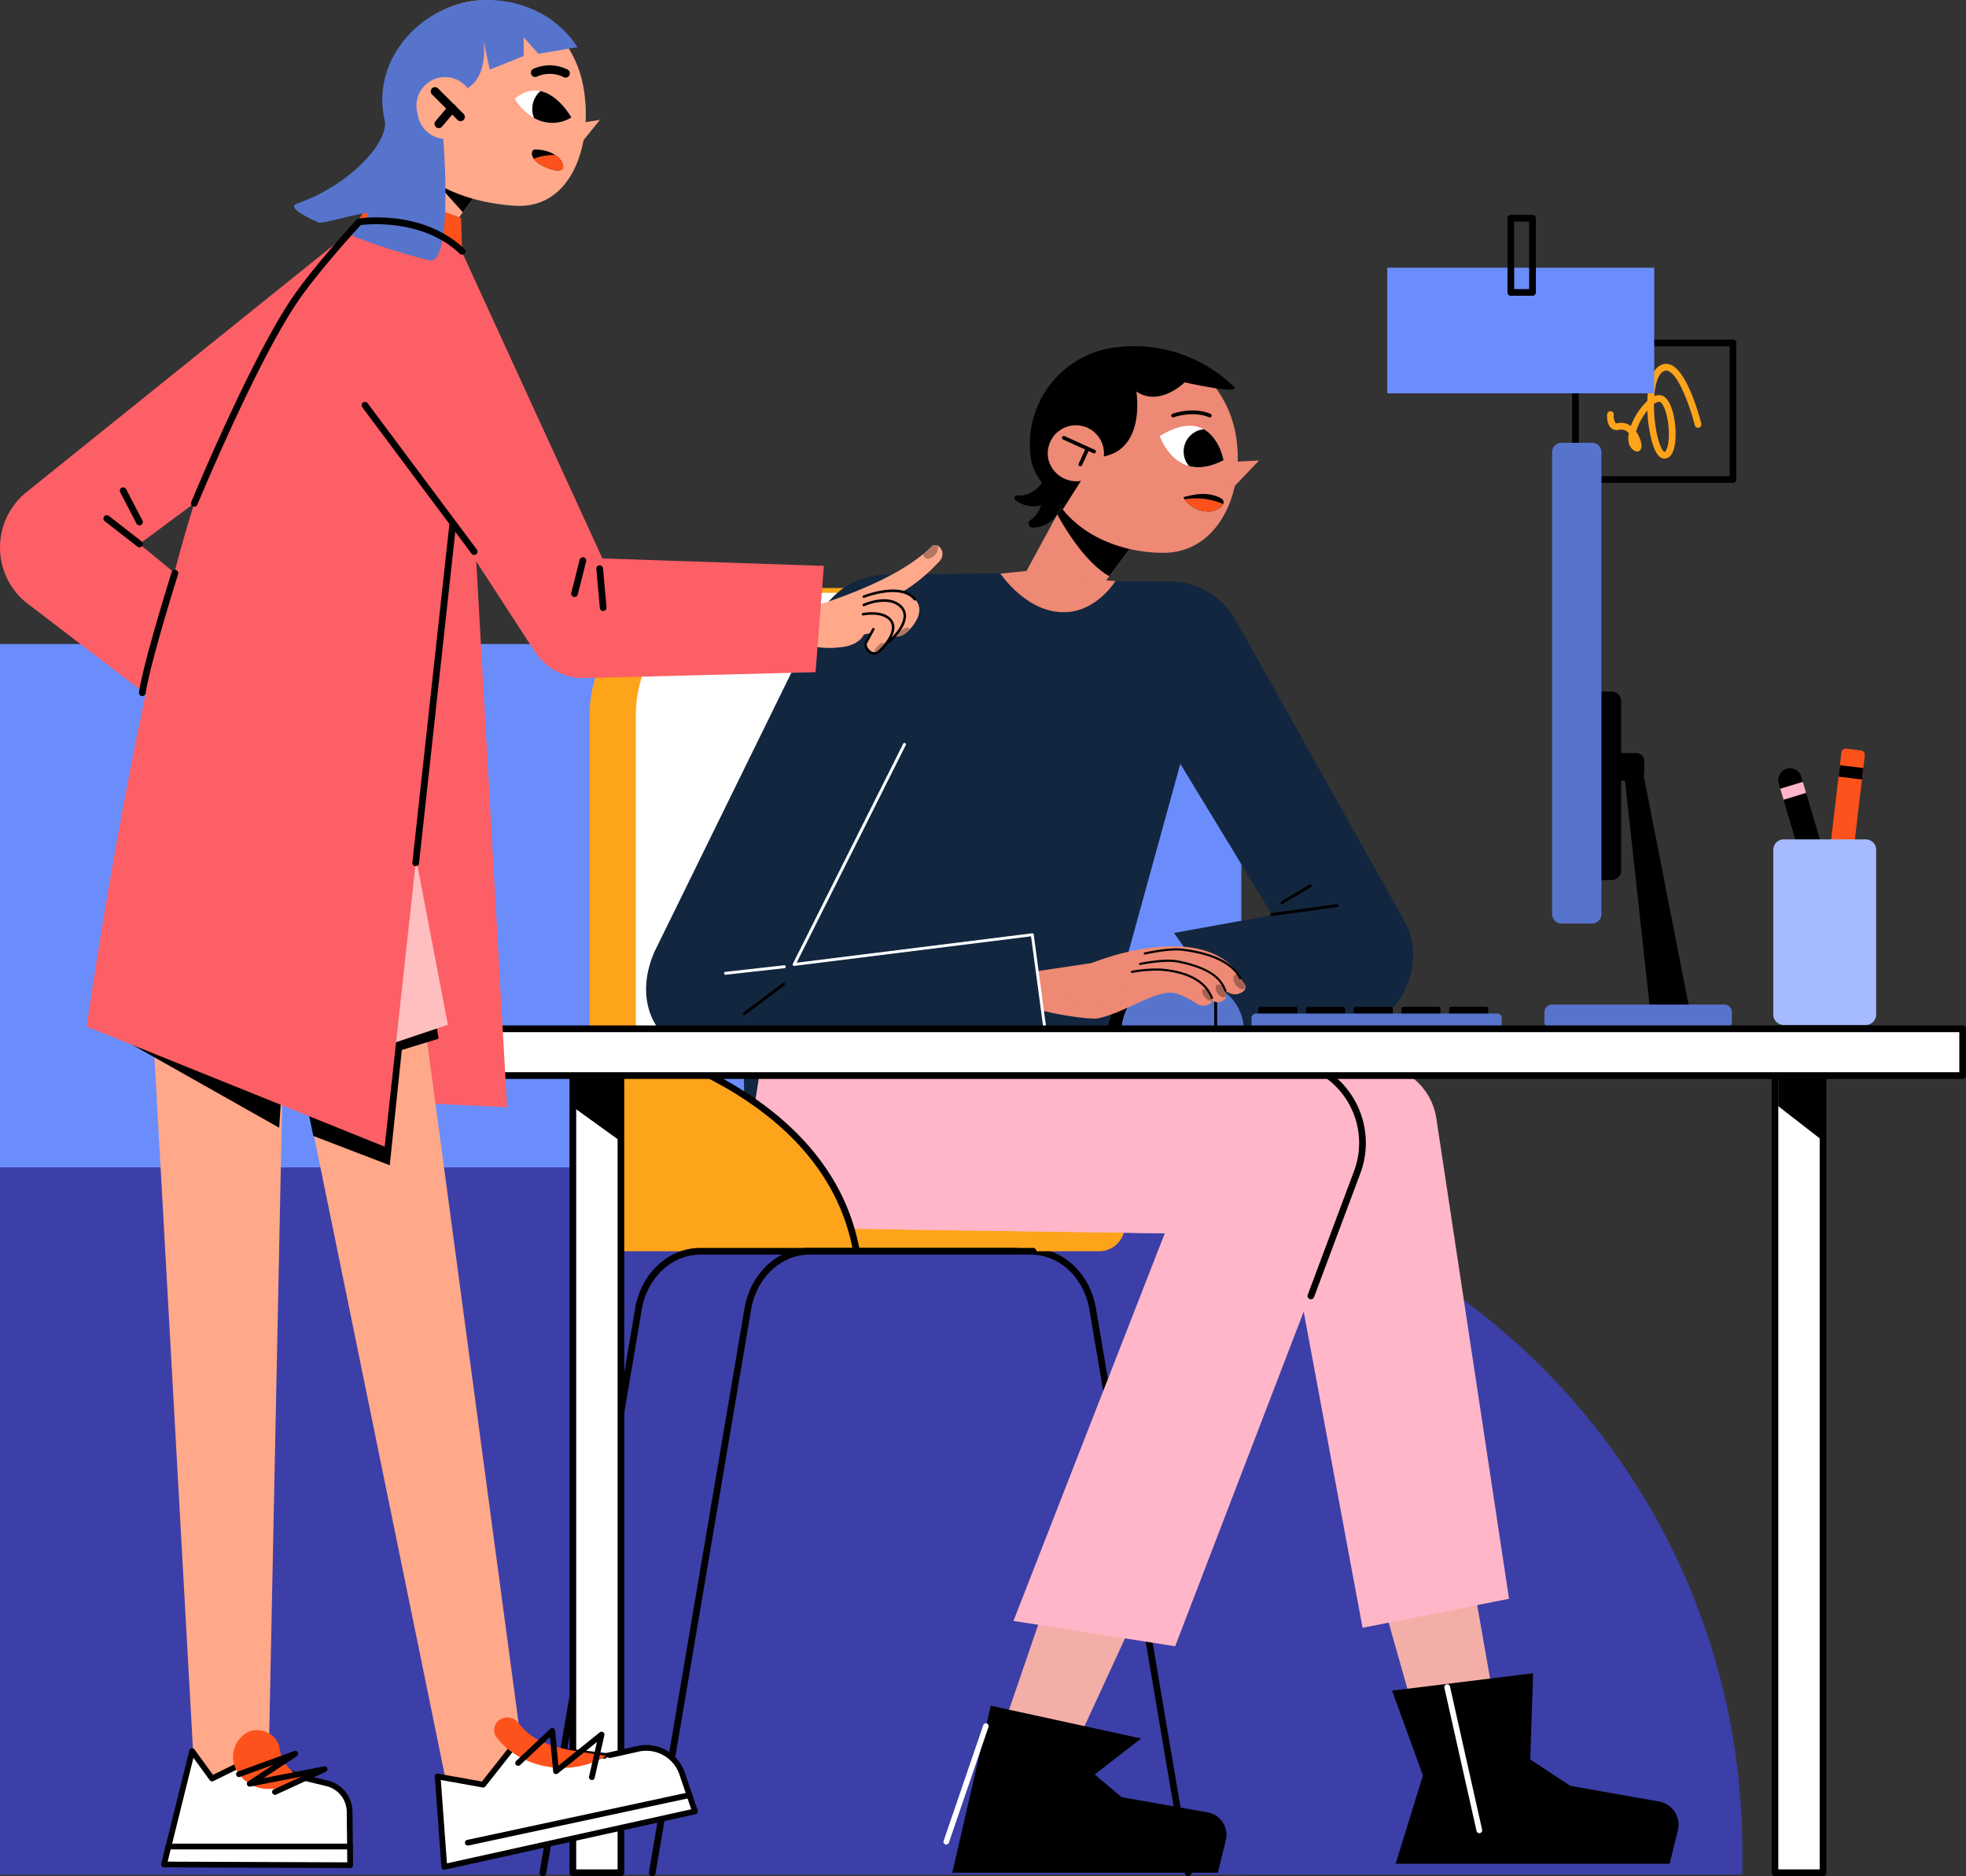 <svg xmlns="http://www.w3.org/2000/svg" xmlns:xlink="http://www.w3.org/1999/xlink" width="400" height="381.613" viewBox="0 0 400 381.613">
  <rect x="0" y="0" width="400" height="381.613" fill="#333333" stroke="none"/>
  <defs>
    <clipPath id="clip-path">
      <rect id="Rectangle_45797" data-name="Rectangle 45797" width="400" height="381.613" fill="none"/>
    </clipPath>
    <clipPath id="clip-path-2">
      <path id="Path_186355" data-name="Path 186355" d="M123.912,70.614c-9.721,5.033-12.985-4.918-12.985-4.918a11.883,11.883,0,0,1,6.1-2.1c5.659,0,6.883,7.02,6.883,7.02" transform="translate(-110.927 -63.594)" fill="none"/>
    </clipPath>
    <clipPath id="clip-path-3">
      <rect id="Rectangle_45798" data-name="Rectangle 45798" width="2.087" height="2.364" fill="none"/>
    </clipPath>
    <clipPath id="clip-path-4">
      <rect id="Rectangle_45799" data-name="Rectangle 45799" width="2.211" height="2.64" fill="none"/>
    </clipPath>
    <clipPath id="clip-path-5">
      <rect id="Rectangle_45800" data-name="Rectangle 45800" width="2.424" height="3.005" fill="none"/>
    </clipPath>
    <clipPath id="clip-path-6">
      <rect id="Rectangle_45804" data-name="Rectangle 45804" width="2.058" height="2.171" fill="none"/>
    </clipPath>
    <clipPath id="clip-path-7">
      <path id="Path_186410" data-name="Path 186410" d="M162.864,90.027c2.119,2.109.161,5.053-1.558,6.672-.716.674-2.073,1.313-2.756.606l-.677-1.605-1.488-7.311A5.93,5.93,0,0,1,158.3,88.1a6.339,6.339,0,0,1,4.564,1.932" transform="translate(-156.385 -88.095)" fill="none"/>
    </clipPath>
    <clipPath id="clip-path-8">
      <rect id="Rectangle_45806" data-name="Rectangle 45806" width="2.97" height="2.768" fill="none"/>
    </clipPath>
    <clipPath id="clip-path-9">
      <path id="Path_186412" data-name="Path 186412" d="M182.7,81.75a2.032,2.032,0,0,1,.131,2.87c-2.122,2.327-6.626,6.638-12.243,8.432C162.712,95.567,159.119,100,159.119,100l-2.454.719-3.735-5.606s19.988-5.08,28.09-13.316a1.209,1.209,0,0,1,.866-.364,1.192,1.192,0,0,1,.813.316" transform="translate(-152.93 -81.434)" fill="none"/>
    </clipPath>
    <clipPath id="clip-path-10">
      <rect id="Rectangle_45807" data-name="Rectangle 45807" width="3.046" height="3.046" fill="none"/>
    </clipPath>
  </defs>
  <g id="_1" data-name="1" transform="translate(-180 -477)">
    <g id="Group_175827" data-name="Group 175827" transform="translate(180 608)">
      <rect id="Rectangle_45790" data-name="Rectangle 45790" width="252.567" height="250.302" transform="translate(0 0)" fill="#6b8dfc"/>
      <path id="Rectangle_45791" data-name="Rectangle 45791" d="M0,0H215.5a139,139,0,0,1,139,139v4.839a0,0,0,0,1,0,0H0a0,0,0,0,1,0,0V0A0,0,0,0,1,0,0Z" transform="translate(0 106.463)" fill="#3c3fa7"/>
    </g>
    <g id="Group_175879" data-name="Group 175879" transform="translate(180 477)">
      <g id="Group_175881" data-name="Group 175881">
        <g id="Group_175849" data-name="Group 175849">
          <g id="Group_175848" data-name="Group 175848" clip-path="url(#clip-path)">
            <path id="Path_186320" data-name="Path 186320" d="M34.995,79.883H67.05a.681.681,0,0,0,.681-.681V51.407a.68.68,0,0,0-.681-.681H34.995a.68.68,0,0,0-.681.681V79.2a.681.681,0,0,0,.681.681M66.37,78.521H35.677V52.088H66.37Z" transform="translate(285.544 18.347)"/>
            <path id="Path_186321" data-name="Path 186321" d="M51.2,73.619c.031,0,.064,0,.1,0C52.6,73.53,53.372,72,53.476,69.3c.125-3.26-.767-8.24-3.086-8.575a2.3,2.3,0,0,0-1.243.2c.185-2.45.775-4.434,1.845-5.045a1.05,1.05,0,0,1,1.013-.065c2.392,1.016,4.7,8.287,5.385,11a.68.68,0,1,0,1.318-.332c-.268-1.066-2.73-10.462-6.173-11.924a2.432,2.432,0,0,0-2.221.138c-1.777,1.019-2.488,3.972-2.584,7.188a14.138,14.138,0,0,0-3.355,5.116,3.231,3.231,0,0,0-2.693-.566c-.281.064-.369-.015-.409-.048a2.572,2.572,0,0,1-.366-1.678.682.682,0,0,0-.632-.726.693.693,0,0,0-.727.629c-.015.2-.116,1.985.836,2.805a1.738,1.738,0,0,0,1.6.345,2.009,2.009,0,0,1,1.92.626c.022.019.042.041.061.06-.444,2.311.538,3.246,1.228,3.611a.872.872,0,0,0,1.062-.136c.689-.7.011-2.428-.444-3.239a6.751,6.751,0,0,0-.364-.577c.033-.116.065-.222.094-.312a12.759,12.759,0,0,1,2.2-3.942,28.148,28.148,0,0,0,1,6.559c.651,2.153,1.454,3.2,2.459,3.2m-1.1-11.553a.614.614,0,0,1,.089.007c.955.138,2.056,3.643,1.92,7.176-.079,2.038-.577,2.988-.906,3.008-.286-.05-1.121-1.26-1.693-4.522a29.6,29.6,0,0,1-.436-5.207,1.914,1.914,0,0,1,1.025-.462" transform="translate(287.431 19.662)" fill="#fea41a"/>
            <path id="Path_186455" data-name="Path 186455" d="M0,0H54.307V25.549H0Z" transform="translate(282.259 54.457)" fill="#6b8dfc"/>
            <path id="Path_186322" data-name="Path 186322" d="M64.951,48.554h4.412a.679.679,0,0,0,.681-.681v-15.1a.679.679,0,0,0-.681-.681H64.951a.68.68,0,0,0-.681.681v15.1a.68.68,0,0,0,.681.681m3.731-1.362h-3.05V33.457h3.05Z" transform="translate(242.44 11.609)"/>
            <path id="Path_186323" data-name="Path 186323" d="M190.511,314.187a.661.661,0,0,0,.116-.01.683.683,0,0,0,.557-.786L171.742,198.709c-1.209-7.122-6.773-12.292-13.23-12.292H116.4a.681.681,0,1,0,0,1.362h42.116c5.791,0,10.791,4.692,11.888,11.159l19.442,114.683a.682.682,0,0,0,.67.566" transform="translate(51.238 67.426)"/>
            <path id="Path_186324" data-name="Path 186324" d="M227.818,189.712H130.993a5.264,5.264,0,1,1,0-10.527h96.825a5.264,5.264,0,1,1,0,10.527" transform="translate(-4.288 64.81)" fill="#fea41a"/>
            <path id="Path_186325" data-name="Path 186325" d="M68.336,243.779,79.23,282.213l13.854-4.391L85.6,235.251Z" transform="translate(213.864 85.089)" fill="#f4aea8"/>
            <path id="Path_186326" data-name="Path 186326" d="M135.979,237.9l-12.552,36.624,13.46,4.153,17.552-38.033Z" transform="translate(77.49 86.048)" fill="#f4aea8"/>
            <path id="Path_186327" data-name="Path 186327" d="M118.327,254.8,110.5,288.773h54.024l1.62-6.587a4.647,4.647,0,0,0-3.705-5.688l-17.49-3.087-5.474-4.623,9.449-7.314Z" transform="translate(83.253 92.159)"/>
            <path id="Path_186328" data-name="Path 186328" d="M42.95,253.487l6.276,17.254-5.552,17.972H99.419l1.672-6.8a4.8,4.8,0,0,0-3.822-5.869l-18.048-3.185L71.061,267.5l.571-17.547Z" transform="translate(240.284 90.406)"/>
            <path id="Path_186329" data-name="Path 186329" d="M146.595,282.1a.563.563,0,0,0,.534-.383l8.064-23.545a.565.565,0,0,0-1.069-.368l-8.063,23.546a.563.563,0,0,0,.35.718.543.543,0,0,0,.184.031" transform="translate(45.93 93.107)" fill="#fff"/>
            <path id="Path_186330" data-name="Path 186330" d="M79.411,281.889a.594.594,0,0,0,.128-.014.583.583,0,0,0,.441-.7l-6.537-29.114a.584.584,0,0,0-1.14.256l6.539,29.113a.584.584,0,0,0,.569.456" transform="translate(221.571 91.005)" fill="#fff"/>
            <path id="Path_186331" data-name="Path 186331" d="M138.1,72.763s.162,4.8-2.7,6.664a.859.859,0,0,0,.489,1.595,6.234,6.234,0,0,0,4.923-2.7c3.553-4.852-2.71-5.563-2.71-5.563" transform="translate(74.298 26.318)"/>
            <path id="Path_186332" data-name="Path 186332" d="M142.055,71.046c-.773,1.341-2.948,4.5-6.087,4.118a.579.579,0,0,0-.4,1.053,6.365,6.365,0,0,0,6.69.432c4.228-2.132,1.866-4.744.671-5.756a.576.576,0,0,0-.871.154" transform="translate(71.081 25.592)"/>
            <path id="Path_186333" data-name="Path 186333" d="M138.769,145.045l-13.1,5.651L123.375,157l16.513.189Z" transform="translate(92.112 52.462)"/>
            <path id="Path_186334" data-name="Path 186334" d="M143.126,177.884V113.761a25.927,25.927,0,0,1,25.927-25.927h33.223a25.927,25.927,0,0,1,25.927,25.9l.074,64.151Z" transform="translate(-23.169 31.769)" fill="#fea41a"/>
            <path id="Path_186335" data-name="Path 186335" d="M136.216,177.639V113.515c0-14.318,11.412-24.9,25.732-24.9l34.342-.1c14.309,0,24.988,10.669,25,24.976l.074,64.151Z" transform="translate(-6.851 32.014)" fill="#fff"/>
            <path id="Path_186336" data-name="Path 186336" d="M152.017,81.9l-13.3,17.891-15.826.153,15.367-28.213Z" transform="translate(80.647 25.943)" fill="#ed8974"/>
            <path id="Path_186337" data-name="Path 186337" d="M126.685,71.728,140.447,81.9l-6.973,9.377c-4.758-2.744-8.8-9.313-10.587-12.574Z" transform="translate(92.218 25.944)"/>
            <path id="Path_186338" data-name="Path 186338" d="M215.675,85.541l-31.492.433a15.341,15.341,0,0,0-13.561,8.581l-33.428,68.13c-4.261,9.894.87,15.673.87,15.673l57.108.167,24.365-4.223-5.991-19.087-47.926,10.032,22.431-44.722Z" transform="translate(-4.049 30.94)" fill="#12263f"/>
            <path id="Path_186339" data-name="Path 186339" d="M149.627,86.78l20.4.1a15.277,15.277,0,0,1,13.252,7.8L217.7,156.045c4.913,8.76-1.269,21.694-11.313,21.776L184.573,178l-13.8-19.614,20-3.615-18.715-30.789-16.771,60.847L83.511,196.66l-.9-28.936,38.035-74.257,15.743-5.712Z" transform="translate(68.09 31.388)" fill="#12263f"/>
            <path id="Path_186340" data-name="Path 186340" d="M150.5,87.435s-3.5,5.7-9.506,6.272c-8.21.779-13.9-7.808-13.9-7.808l8.091-.809,8.192,1.687Z" transform="translate(76.444 30.776)" fill="#ed8974"/>
            <path id="Path_186341" data-name="Path 186341" d="M148.132,69.829c-1.932-11.557-12.231-19.465-23-17.665s-17.94,12.63-16.008,24.185,13.462,17.385,24.374,17.326c11.024-.06,16.569-12.289,14.637-23.846" transform="translate(103.33 18.775)" fill="#ed8974"/>
            <path id="Path_186342" data-name="Path 186342" d="M105.631,69.118l6.516-.331-5.895,6.183Z" transform="translate(144.015 24.88)" fill="#ed8974"/>
            <path id="Path_186343" data-name="Path 186343" d="M123.912,70.613s-2.034-11.667-12.985-4.917c0,0,3.263,9.95,12.985,4.917" transform="translate(125.039 23.002)" fill="#fff"/>
            <path id="Path_186344" data-name="Path 186344" d="M109.55,74.969a19.83,19.83,0,0,1,16.979-22.983,29.09,29.09,0,0,1,24.22,7.941c1.893,1.815-9.984-.854-9.984-.854s-5.061,5.07-9.83,1.868c0,0,2.2,12.907-8.234,13.395l-6.72,10.582c-1.885-2.364-5.878-6.644-6.431-9.95" transform="translate(100.262 18.697)"/>
            <path id="Path_186345" data-name="Path 186345" d="M129.191,70.9a5.718,5.718,0,1,1,7.333,3.938,5.89,5.89,0,0,1-7.333-3.938" transform="translate(84.183 22.812)" fill="#ed8974"/>
            <path id="Path_186346" data-name="Path 186346" d="M136.526,68.668a.381.381,0,0,0,.346-.222.377.377,0,0,0-.189-.5l-6.147-2.787a.378.378,0,1,0-.313.688l6.148,2.787a.381.381,0,0,0,.155.034" transform="translate(86.071 23.556)"/>
            <path id="Path_186347" data-name="Path 186347" d="M131.464,70.616a.379.379,0,0,0,.344-.221l1.311-2.868a.378.378,0,1,0-.688-.315L131.12,70.08a.379.379,0,0,0,.188.5.373.373,0,0,0,.157.034" transform="translate(88.347 24.23)"/>
            <path id="Path_186348" data-name="Path 186348" d="M71.774,152.757h7.179a.384.384,0,0,0,.384-.385v-1.6a.384.384,0,0,0-.384-.384H71.774a.385.385,0,0,0-.385.384v1.6a.385.385,0,0,0,.385.385" transform="translate(223.453 54.393)"/>
            <path id="Path_186349" data-name="Path 186349" d="M78.9,152.757h7.179a.384.384,0,0,0,.384-.385v-1.6a.384.384,0,0,0-.384-.384H78.9a.385.385,0,0,0-.385.384v1.6a.385.385,0,0,0,.385.385" transform="translate(206.624 54.393)"/>
            <path id="Path_186350" data-name="Path 186350" d="M86.026,152.757h7.179a.384.384,0,0,0,.384-.385v-1.6a.384.384,0,0,0-.384-.384H86.026a.385.385,0,0,0-.385.384v1.6a.385.385,0,0,0,.385.385" transform="translate(189.794 54.393)"/>
            <path id="Path_186351" data-name="Path 186351" d="M93.153,152.757h7.179a.384.384,0,0,0,.384-.385v-1.6a.384.384,0,0,0-.384-.384H93.153a.385.385,0,0,0-.385.384v1.6a.385.385,0,0,0,.385.385" transform="translate(172.962 54.393)"/>
            <path id="Path_186352" data-name="Path 186352" d="M100.279,152.757h7.179a.384.384,0,0,0,.384-.385v-1.6a.384.384,0,0,0-.384-.384h-7.179a.385.385,0,0,0-.385.384v1.6a.385.385,0,0,0,.385.385" transform="translate(156.133 54.393)"/>
            <path id="Path_186353" data-name="Path 186353" d="M70.282,154.891h49.089a.918.918,0,0,0,.918-.919v-1.648a.919.919,0,0,0-.918-.92H70.282a.92.92,0,0,0-.918.92v1.648a.918.918,0,0,0,.918.919" transform="translate(185.259 54.762)" fill="#5774cd"/>
          </g>
        </g>
        <g id="Group_175851" data-name="Group 175851" transform="translate(235.966 86.596)">
          <g id="Group_175850" data-name="Group 175850" transform="translate(0)" clip-path="url(#clip-path-2)">
            <path id="Path_186354" data-name="Path 186354" d="M119.316,68.659a4.555,4.555,0,1,1-4.555-4.555,4.555,4.555,0,0,1,4.555,4.555" transform="translate(-105.349 -63.41)"/>
          </g>
        </g>
        <g id="Group_175865" data-name="Group 175865">
          <g id="Group_175882" data-name="Group 175882">
            <path id="Path_186356" data-name="Path 186356" d="M120.572,62.734a.378.378,0,0,0,.148-.726c-3.583-1.525-7.594-.069-7.763-.007a.378.378,0,0,0,.261.709c.039-.015,3.909-1.412,7.2-.007a.385.385,0,0,0,.148.03" transform="translate(125.573 22.177)"/>
            <path id="Path_186357" data-name="Path 186357" d="M94.1,137.471l.041,0,13.263-1.819a.3.3,0,1,0-.08-.587l-13.263,1.819a.3.3,0,0,0,.039.59" transform="translate(164.611 48.85)"/>
            <path id="Path_186358" data-name="Path 186358" d="M117.8,146.689h5.061a9.908,9.908,0,0,1,9.908,9.908H107.893a9.908,9.908,0,0,1,9.908-9.908" transform="translate(120.313 53.056)" fill="#5774cd"/>
            <path id="Path_186359" data-name="Path 186359" d="M112.191,157a.3.3,0,0,0,.3-.3V146.7a.3.3,0,0,0-.594,0V156.7a.3.3,0,0,0,.3.3" transform="translate(135.147 52.952)"/>
            <path id="Path_186360" data-name="Path 186360" d="M98.062,136.132a.288.288,0,0,0,.151-.042l5.761-3.438a.3.3,0,0,0-.3-.509l-5.76,3.438a.3.3,0,0,0,.151.551" transform="translate(162.756 47.78)"/>
            <path id="Path_186361" data-name="Path 186361" d="M176.68,146.124h.034l11.934-1.334a.3.3,0,1,0-.067-.59l-11.934,1.334a.3.3,0,0,0,.033.591" transform="translate(-29.091 52.155)" fill="#fff"/>
            <path id="Path_186362" data-name="Path 186362" d="M176.68,153.378a.288.288,0,0,0,.177-.059l8.071-6.017a.3.3,0,0,0-.354-.475l-8.071,6.017a.3.3,0,0,0,.177.534" transform="translate(-25.227 53.085)"/>
            <path id="Path_186363" data-name="Path 186363" d="M129.041,143.865s-3.256,1.69,13.509,1.163c8.012-.252,10.322,4.3,11.011,5.932a1.045,1.045,0,0,1-.624,1.306,2.486,2.486,0,0,1-2.484-.139,16.472,16.472,0,0,0-3.987-2.019c-3.652-1.328-10.112,3.7-16.03,4.989-1.807.395-11.448-1.172-14.005-2.443-5.243-2.6-3.554-6.374-3.554-6.374Z" transform="translate(93.022 52.035)" fill="#ed8974"/>
            <path id="Path_186364" data-name="Path 186364" d="M110.5,146.7s10.989-3.662,21.519-2.508c7.409.812,9.977,3.85,10.847,5.579a1.4,1.4,0,0,1-.813,1.83,1.841,1.841,0,0,1-1.88-.124,15.819,15.819,0,0,0-4.238-2.206c-3.652-1.328-10.868-.549-10.868-.549l-11.979,2.1Z" transform="translate(106.546 52.074)" fill="#ed8974"/>
            <path id="Path_186365" data-name="Path 186365" d="M107.639,149.413s11.02-6.411,23.04-6.694c9.4-.222,13.04,3.994,14.182,5.844a1.136,1.136,0,0,1-.347,1.49,2.631,2.631,0,0,1-2.84.3,19.984,19.984,0,0,0-5.064-1.891c-4.46-1.066-12.206,1.1-12.206,1.1L111.8,154.168Z" transform="translate(108.417 51.618)" fill="#ed8974"/>
            <path id="Path_186366" data-name="Path 186366" d="M108.467,148.061s11.02-6.411,23.04-6.694c9.428-.222,13.064,4.022,14.193,5.863a1.113,1.113,0,0,1-.339,1.456,2.668,2.668,0,0,1-2.88.3,20.071,20.071,0,0,0-5.044-1.879c-4.46-1.066-12.206,1.1-12.206,1.1l-12.605,4.611Z" transform="translate(106.454 51.129)" fill="#ed8974"/>
            <path id="Path_186367" data-name="Path 186367" d="M129,150.888a.227.227,0,0,0,.084-.016.217.217,0,0,0,.114-.283c-.547-1.3-2.213-5.247-10.665-5.9a27.976,27.976,0,0,0-5.847.467.216.216,0,0,0,.078.425,28.372,28.372,0,0,1,5.737-.462c8.189.63,9.777,4.4,10.3,5.633a.215.215,0,0,0,.2.132" transform="translate(117.584 52.322)"/>
            <path id="Path_186368" data-name="Path 186368" d="M128.073,149.878a.227.227,0,0,0,.084-.016.217.217,0,0,0,.114-.283c-.662-1.57-1.9-4.49-9.792-6.054-2.775-.55-7.608.447-7.813.489a.217.217,0,0,0-.167.256.213.213,0,0,0,.256.167c.049-.011,4.951-1.021,7.642-.489,7.67,1.52,8.8,4.2,9.477,5.8a.215.215,0,0,0,.2.132" transform="translate(121.251 51.852)"/>
            <path id="Path_186369" data-name="Path 186369" d="M127.9,147.957a.227.227,0,0,0,.084-.016.217.217,0,0,0,.114-.283c-.6-1.423-2.963-4.849-11.9-5.926-2.836-.344-7.527.729-7.726.773a.216.216,0,0,0,.1.421c.048-.011,4.815-1.1,7.576-.765,8.953,1.08,11.1,4.609,11.55,5.665a.215.215,0,0,0,.2.132" transform="translate(124.406 51.239)"/>
            <g id="Group_175854" data-name="Group 175854" transform="translate(244.601 201.179)" opacity="0.3" style="mix-blend-mode: overlay;isolation: isolate">
              <g id="Group_175853" data-name="Group 175853" transform="translate(0)">
                <g id="Group_175852" data-name="Group 175852" clip-path="url(#clip-path-3)">
                  <path id="Path_186370" data-name="Path 186370" d="M112.794,147.8c-.343.195-.245.856.218,1.479s1.117.971,1.46.778.245-.857-.218-1.48-1.117-.971-1.46-.776" transform="translate(-112.588 -147.742)"/>
                </g>
              </g>
            </g>
            <g id="Group_175857" data-name="Group 175857" transform="translate(247.328 200.236)" opacity="0.3" style="mix-blend-mode: overlay;isolation: isolate">
              <g id="Group_175856" data-name="Group 175856" transform="translate(0)">
                <g id="Group_175855" data-name="Group 175855" transform="translate(0)" clip-path="url(#clip-path-4)">
                  <path id="Path_186371" data-name="Path 186371" d="M110.843,147.106c-.445.211-.466.948-.048,1.645s1.118,1.092,1.563.881.466-.948.048-1.645-1.118-1.092-1.563-.881" transform="translate(-110.494 -147.049)"/>
                </g>
              </g>
            </g>
            <g id="Group_175860" data-name="Group 175860" transform="translate(250.95 198.243)" opacity="0.3" style="mix-blend-mode: overlay;isolation: isolate">
              <g id="Group_175859" data-name="Group 175859" transform="translate(0)">
                <g id="Group_175858" data-name="Group 175858" transform="translate(0)" clip-path="url(#clip-path-5)">
                  <path id="Path_186372" data-name="Path 186372" d="M108.023,145.641c-.467.222-.456,1.05.023,1.849s1.247,1.268,1.714,1.046.456-1.048-.025-1.848-1.246-1.269-1.713-1.047" transform="translate(-107.68 -145.586)"/>
                </g>
              </g>
            </g>
            <path id="Path_186373" data-name="Path 186373" d="M143.709,145.684l48.459-6.054,2.567,19.164H137.626Z" transform="translate(17.862 50.503)" fill="#12263f"/>
            <path id="Path_186374" data-name="Path 186374" d="M188.729,169.44a.187.187,0,0,0,.04,0,.3.3,0,0,0,.255-.332l-2.567-19.164a.3.3,0,0,0-.33-.255l-47.91,5.985L160.4,111.444a.3.3,0,1,0-.53-.266L137.439,155.9a.3.3,0,0,0,.023.3.292.292,0,0,0,.278.124l48.167-6.017,2.529,18.872a.3.3,0,0,0,.293.257" transform="translate(23.867 40.153)" fill="#fff"/>
            <path id="Path_186375" data-name="Path 186375" d="M116.32,77.358a6.024,6.024,0,0,1-5.4-2.911c1.818-.437,4.325-1.2,7.109-.06s-.428,2.973-1.71,2.971" transform="translate(129.826 26.689)"/>
            <path id="Path_186376" data-name="Path 186376" d="M118.829,75.612a3.736,3.736,0,0,1-2.722,1.516,6.134,6.134,0,0,1-5.119-2.474,13.739,13.739,0,0,1,7.841.959" transform="translate(130.04 26.919)" fill="#fd521b"/>
            <path id="Path_186377" data-name="Path 186377" d="M46.439,164.162l8-.245-9.672-49.36-3.455,2.8Z" transform="translate(289.31 41.435)"/>
            <path id="Path_186378" data-name="Path 186378" d="M53.5,141.654h4.085a1.974,1.974,0,0,0,1.973-1.973V105.272a1.974,1.974,0,0,0-1.973-1.973H53.5a1.974,1.974,0,0,0-1.973,1.973v34.409a1.974,1.974,0,0,0,1.973,1.973" transform="translate(270.287 37.363)"/>
            <path id="Path_186379" data-name="Path 186379" d="M56.382,163.925H62.6a1.91,1.91,0,0,0,1.91-1.91V68.053a1.911,1.911,0,0,0-1.91-1.91H56.382a1.911,1.911,0,0,0-1.91,1.91v93.961a1.91,1.91,0,0,0,1.91,1.91" transform="translate(261.315 23.923)" fill="#5774cd"/>
            <path id="Path_186380" data-name="Path 186380" d="M49.672,118.106h4.854a1.588,1.588,0,0,0,1.588-1.589v-2.431a1.588,1.588,0,0,0-1.588-1.589H49.672a1.589,1.589,0,0,0-1.589,1.589v2.431a1.589,1.589,0,0,0,1.589,1.589" transform="translate(278.411 40.689)"/>
            <path id="Path_186381" data-name="Path 186381" d="M36.519,150.067H71.586a1.539,1.539,0,0,1,1.539,1.539v1.93a1.539,1.539,0,0,1-1.539,1.539H36.519a1.539,1.539,0,0,1-1.539-1.539v-1.93a1.539,1.539,0,0,1,1.539-1.539" transform="translate(279.243 54.278)" fill="#5774cd"/>
            <path id="Path_186382" data-name="Path 186382" d="M122.171,193.127l67.257.948,20.065-34.648-72.2-2.42-30.435,5.384L105.2,173.006a17.431,17.431,0,0,0,16.976,20.122" transform="translate(47.554 56.788)" fill="#ffb6c8"/>
            <path id="Path_186383" data-name="Path 186383" d="M165.781,153.965s46.152,6.437,55.888,44.869l-54.551-1.23-1.337-17.94Z" transform="translate(-47.412 55.688)" fill="#fea41a"/>
            <path id="Path_186384" data-name="Path 186384" d="M221.848,199.665a.745.745,0,0,0,.123-.011.681.681,0,0,0,.549-.791c-6.641-36.788-55.952-45.22-56.449-45.3a.68.68,0,1,0-.218,1.343c.487.08,48.859,8.362,55.327,44.2a.682.682,0,0,0,.669.56" transform="translate(-47.592 55.539)"/>
            <path id="Path_186385" data-name="Path 186385" d="M120.64,157.712l46.1.748A17,17,0,0,1,182.3,181.637l-36.951,96.186-32.9-5.15,30.789-78.854-53.069-.748Z" transform="translate(93.749 57.043)" fill="#ffb6c8"/>
            <path id="Path_186386" data-name="Path 186386" d="M68.278,158.783l22.89.34a12.857,12.857,0,0,1,12.258,10.669l14.832,97.989-29.8,5.9L72.241,186.63Z" transform="translate(188.769 57.431)" fill="#ffb6c8"/>
            <path id="Path_186387" data-name="Path 186387" d="M96.556,207.227a.685.685,0,0,0,.639-.441l9.33-24.927a17.674,17.674,0,0,0-16.18-24.1h-.01a.681.681,0,0,0-.011,1.362,16.313,16.313,0,0,1,14.93,22.249l-9.336,24.934a.681.681,0,0,0,.637.921" transform="translate(170.156 57.061)"/>
            <path id="Path_186388" data-name="Path 186388" d="M30.021,150.129h0a2.392,2.392,0,0,1-2.986-1.631L17.979,117.9a2.44,2.44,0,0,1,1.607-3.032,2.392,2.392,0,0,1,2.986,1.631L31.626,147.1a2.441,2.441,0,0,1-1.605,3.032" transform="translate(343.929 41.51)"/>
            <path id="Path_186389" data-name="Path 186389" d="M24.556,120.437l4.592-1.4-.665-2.245-4.592,1.4Z" transform="translate(338.319 42.242)" fill="#ffb6c8"/>
            <path id="Path_186390" data-name="Path 186390" d="M18.877,148.753l-2.971-.362a.911.911,0,0,1-.787-1.016l4.1-34.74a.9.9,0,0,1,1-.8l2.97.362a.912.912,0,0,1,.788,1.016l-4.1,34.741a.905.905,0,0,1-1,.8" transform="translate(355.431 40.448)" fill="#fd521b"/>
            <path id="Path_186391" data-name="Path 186391" d="M15.341,116.634l4.762.58.274-2.327-4.76-.58Z" transform="translate(358.733 41.344)"/>
            <path id="Path_186392" data-name="Path 186392" d="M15.544,125.389h16.69a2.121,2.121,0,0,1,2.122,2.122v33.5a2.122,2.122,0,0,1-2.122,2.122H15.544a2.121,2.121,0,0,1-2.122-2.122v-33.5a2.121,2.121,0,0,1,2.122-2.122" transform="translate(347.368 45.352)" fill="#a6bbff"/>
            <path id="Path_186393" data-name="Path 186393" d="M139.57,314.187a.682.682,0,0,0,.67-.566l19.442-114.683c1.1-6.467,6.1-11.159,11.888-11.159H239.3a.681.681,0,1,0,0-1.362H171.57c-6.457,0-12.021,5.17-13.23,12.292L138.9,313.392a.682.682,0,0,0,.557.786.661.661,0,0,0,.116.01" transform="translate(-29.108 67.426)"/>
            <path id="Path_186394" data-name="Path 186394" d="M142.046,314.187a.682.682,0,0,0,.67-.566l19.442-114.683c1.1-6.467,6.1-11.159,11.888-11.159h42.116a.681.681,0,1,0,0-1.362H174.046c-6.457,0-12.021,5.17-13.23,12.292L141.374,313.392a.683.683,0,0,0,.557.786.662.662,0,0,0,.116.01" transform="translate(-9.337 67.426)"/>
            <rect id="Rectangle_45801" data-name="Rectangle 45801" width="9.78" height="162.146" transform="translate(361.132 218.786)" fill="#fff"/>
            <path id="Path_186395" data-name="Path 186395" d="M21.542,323.68h9.781A.681.681,0,0,0,32,323V160.853a.68.68,0,0,0-.681-.681H21.542a.68.68,0,0,0-.681.681V323a.681.681,0,0,0,.681.681m9.1-1.362H22.223V161.534h8.419Z" transform="translate(339.59 57.933)"/>
            <rect id="Rectangle_45802" data-name="Rectangle 45802" width="9.78" height="162.146" transform="translate(116.553 218.786)" fill="#fff"/>
            <path id="Path_186396" data-name="Path 186396" d="M201.158,323.68h9.778a.68.68,0,0,0,.681-.681V160.853a.679.679,0,0,0-.681-.681h-9.778a.679.679,0,0,0-.681.681V323a.68.68,0,0,0,.681.681m9.1-1.362h-8.418V161.534h8.418Z" transform="translate(-84.605 57.933)"/>
            <path id="Path_186397" data-name="Path 186397" d="M21.108,166.887l9.466,7.344V160.672H21.108Z" transform="translate(340.682 58.114)"/>
            <path id="Path_186398" data-name="Path 186398" d="M200.833,166.887,211,174.23V160.672H200.833Z" transform="translate(-84.477 58.114)"/>
            <rect id="Rectangle_45803" data-name="Rectangle 45803" width="311.174" height="9.513" transform="translate(88.145 209.273)" fill="#fff"/>
            <path id="Path_186399" data-name="Path 186399" d="M.681,164.06H311.855a.681.681,0,0,0,.681-.681v-9.513a.681.681,0,0,0-.681-.681H.681a.68.68,0,0,0-.681.681v9.513a.68.68,0,0,0,.681.681M311.174,162.7H1.362v-8.15H311.174Z" transform="translate(87.464 55.406)"/>
            <path id="Path_186400" data-name="Path 186400" d="M152.93,95.114s19.988-5.082,28.09-13.317a1.209,1.209,0,0,1,1.679-.048,2.035,2.035,0,0,1,.129,2.873c-2.122,2.324-6.625,6.637-12.242,8.43C162.713,95.567,159.119,100,159.119,100l-2.454.718Z" transform="translate(8.395 29.454)" fill="#ffa88a"/>
            <path id="Path_186401" data-name="Path 186401" d="M156.384,88.388a6.365,6.365,0,0,1,6.479,1.639c2.12,2.109.162,5.053-1.558,6.672-.715.675-2.073,1.311-2.756.6l-.677-1.605Z" transform="translate(23.266 31.863)" fill="#ffa88a"/>
            <path id="Path_186402" data-name="Path 186402" d="M158.585,89.888a5.54,5.54,0,0,1,5.938,1.172c2.44,2.471-1.808,6.74-3.239,7.526l-1.746-1.849Z" transform="translate(18.792 32.366)" fill="#ffa88a"/>
            <path id="Path_186403" data-name="Path 186403" d="M160.31,93.092a1.433,1.433,0,0,1,1.194-1.577,4.877,4.877,0,0,1,4.411,1.375c1.841,1.881-.475,4.984-2.206,6.573a1.43,1.43,0,0,1-2.015-.079l-.438-.468-.005-.007a1.139,1.139,0,0,1-.2-1.211l1.5-3.61Z" transform="translate(15.13 33.073)" fill="#ffa88a"/>
            <path id="Path_186404" data-name="Path 186404" d="M175.588,97.4s-.867,2.267-4.89,2.6a17.164,17.164,0,0,1-4.893-.1l-4.66-6.992,12.995-3.082,6.249-2.258-1.717,9.16Z" transform="translate(0.179 31.67)" fill="#ffa88a"/>
            <path id="Path_186405" data-name="Path 186405" d="M163.368,98.64a.255.255,0,0,0,.132-.037c.938-.572,3.417-2.983,3.7-5.281a2.841,2.841,0,0,0-.813-2.454c-2.693-2.726-7.65-.507-7.858-.411a.255.255,0,1,0,.211.464c.049-.023,4.842-2.169,7.284.306a2.353,2.353,0,0,1,.67,2.03c-.257,2.1-2.608,4.39-3.456,4.908a.255.255,0,0,0,.132.474" transform="translate(17.113 32.377)"/>
            <path id="Path_186406" data-name="Path 186406" d="M162.638,100.091a1.694,1.694,0,0,0,1.147-.445c1.4-1.287,2.917-3.279,2.963-5.011A2.561,2.561,0,0,0,166,92.707c-1.476-1.507-4.187-1.332-5.673-1.1a.256.256,0,0,0-.211.293.253.253,0,0,0,.293.212c1.385-.223,3.911-.395,5.226.948a2.07,2.07,0,0,1,.6,1.558c-.042,1.574-1.533,3.487-2.8,4.649a1.182,1.182,0,0,1-1.659-.065c-.031-.029-.851-.724-.6-1.423l1.517-2.738a.255.255,0,0,0-.447-.248l-1.533,2.774a1.979,1.979,0,0,0,.709,2.007,1.639,1.639,0,0,0,1.205.515" transform="translate(15.226 33.079)"/>
            <path id="Path_186407" data-name="Path 186407" d="M167.508,90.293a.251.251,0,0,0,.161-.056.257.257,0,0,0,.038-.359c-2.934-3.619-10.357-.726-10.67-.6a.254.254,0,1,0,.188.473c.074-.027,7.382-2.877,10.085.451a.257.257,0,0,0,.2.094" transform="translate(18.62 31.852)"/>
            <g id="Group_175863" data-name="Group 175863" transform="translate(177.935 130.776)" opacity="0.3" style="mix-blend-mode: overlay;isolation: isolate">
              <g id="Group_175862" data-name="Group 175862" transform="translate(0)">
                <g id="Group_175861" data-name="Group 175861" clip-path="url(#clip-path-6)">
                  <path id="Path_186408" data-name="Path 186408" d="M163.042,97.535c-.512.554-1.126.82-1.371.594s-.03-.859.482-1.415,1.127-.82,1.373-.594.029.861-.483,1.415" transform="translate(-161.569 -96.039)"/>
                </g>
              </g>
            </g>
          </g>
        </g>
        <g id="Group_175870" data-name="Group 175870" transform="translate(179.65 119.958)">
          <g id="Group_175869" data-name="Group 175869" transform="translate(0)" clip-path="url(#clip-path-7)">
            <g id="Group_175868" data-name="Group 175868" transform="translate(2.76 7.688)" opacity="0.3" style="mix-blend-mode: overlay;isolation: isolate">
              <g id="Group_175867" data-name="Group 175867" transform="translate(0)">
                <g id="Group_175866" data-name="Group 175866" transform="translate(0)" clip-path="url(#clip-path-8)">
                  <path id="Path_186409" data-name="Path 186409" d="M159.7,95.97c-.748.586-1.626.715-1.961.287s0-1.25.748-1.836,1.355-1.039,1.961-.287c.34.423,0,1.25-.748,1.836" transform="translate(-157.613 -93.741)"/>
                </g>
              </g>
            </g>
          </g>
        </g>
        <g id="Group_175875" data-name="Group 175875" transform="translate(161.325 110.888)">
          <g id="Group_175874" data-name="Group 175874" transform="translate(0)" clip-path="url(#clip-path-9)">
            <g id="Group_175873" data-name="Group 175873" transform="translate(26.466 -0.276)" opacity="0.3" style="mix-blend-mode: overlay;isolation: isolate">
              <g id="Group_175872" data-name="Group 175872" transform="translate(0)">
                <g id="Group_175871" data-name="Group 175871" transform="translate(0)" clip-path="url(#clip-path-10)">
                  <path id="Path_186411" data-name="Path 186411" d="M156.012,83.529c-.669.7-1.514,1.02-2.047.468-.689-.709-.293-1.367.377-2.067s1.586-.91,2.048-.468.293,1.367-.379,2.067" transform="translate(-153.604 -81.231)"/>
                </g>
              </g>
            </g>
          </g>
        </g>
        <g id="Group_175877" data-name="Group 175877">
          <g id="Group_175876" data-name="Group 175876" clip-path="url(#clip-path)">
            <path id="Path_186413" data-name="Path 186413" d="M244.514,29.187l-9.821,13.328-13.128-3.508,10.422-15.832Z" transform="translate(-146.218 8.382)" fill="#ffa88a"/>
            <path id="Path_186414" data-name="Path 186414" d="M230.813,34.795l4.131-5.607-12.526-6.012-.852,1.295Z" transform="translate(-136.648 8.382)"/>
            <path id="Path_186415" data-name="Path 186415" d="M251.445,150.826,260.2,308.142l14.912.885,3.053-149.048Z" transform="translate(-220.558 54.553)" fill="#ffa88a"/>
            <path id="Path_186416" data-name="Path 186416" d="M282.535,162.231l-31.09-10.65.24,6.034,30.047,16.957Z" transform="translate(-224.926 54.826)"/>
            <path id="Path_186417" data-name="Path 186417" d="M241.1,80.586l6.665,117.855-29.783-1.418L229.754,74.062Z" transform="translate(-144.59 26.788)" fill="#fc5f65"/>
            <path id="Path_186418" data-name="Path 186418" d="M237.358,144.975,259.946,313.23l-16.553-2.083L214.77,171.254Z" transform="translate(-152.396 52.436)" fill="#ffa88a"/>
            <path id="Path_186419" data-name="Path 186419" d="M253.484,147.242l-22.512,5.91-2.757,17.427,1.477,7.224,15.556,5.967,2.458-23.446,7.487-2.3Z" transform="translate(-165.952 53.256)"/>
            <path id="Path_186420" data-name="Path 186420" d="M253.113,123.956,226.832,154.53l5.342,18.652,28.526-9.554Z" transform="translate(-169.576 44.834)" fill="#ffbfc1"/>
            <path id="Path_186421" data-name="Path 186421" d="M206.643,24.911c-2.243-11.44,4.65-22.422,15.4-24.528s21.275,5.458,23.518,16.9-2.043,25.34-13.893,24.559c-10.928-.719-22.778-5.489-25.021-16.929" transform="translate(-126.939 0.011)" fill="#ffa88a"/>
            <path id="Path_186422" data-name="Path 186422" d="M219.906,19S214.868,9.85,208.378,15.2c0,0,4.36,7.695,11.528,3.809" transform="translate(-103.653 4.89)" fill="#fff"/>
            <path id="Path_186423" data-name="Path 186423" d="M215.659,12.255a.867.867,0,0,0,.447-1.611,8.059,8.059,0,0,0-6.968-.184.868.868,0,1,0,.675,1.6,6.3,6.3,0,0,1,5.409.078.879.879,0,0,0,.437.118" transform="translate(-100.589 3.533)"/>
            <path id="Path_186424" data-name="Path 186424" d="M204.273,18.731l5.121-.829-5.278,6.562Z" transform="translate(-87.338 6.475)" fill="#ffa88a"/>
            <path id="Path_186425" data-name="Path 186425" d="M224.631,35.278l4.721-7.239,16.6,6.137.315,9.758Z" transform="translate(-152.148 10.142)" fill="#fd521b"/>
            <path id="Path_186426" data-name="Path 186426" d="M313.162,33.529,245.483,87.976a14.454,14.454,0,0,0-.2,22.358L270.6,129.693l5.07-25.234-7.209-5.937,36.39-26.977Z" transform="translate(-240.089 12.127)" fill="#fc5f65"/>
            <path id="Path_186427" data-name="Path 186427" d="M318.944,124.789l1.691-21.628-45.056-1.514L246.165,37.474l-19.538-4.445s-22.566,19.859-34.705,59.389-21.27,104.447-21.27,104.447L231.275,221.3,245.108,94.865l16.692,25.7a11.921,11.921,0,0,0,10.3,5.424Z" transform="translate(-153.011 11.946)" fill="#fc5f65"/>
            <path id="Path_186428" data-name="Path 186428" d="M245.3,91.161a.672.672,0,0,0,.407-.136.68.68,0,0,0,.138-.952L223.631,60.316a.68.68,0,0,0-1.091.813l22.213,29.758a.674.674,0,0,0,.545.274" transform="translate(-148.825 21.717)"/>
            <path id="Path_186429" data-name="Path 186429" d="M265.111,9.6C259.9,1.5,250.248-1.081,242.72.395c-10.746,2.107-19.445,12.56-16.863,23.928,1.083,4.769-7.625,13.609-17.729,17.054-1.861.635.426,2.154,4.338,3.893.719.319,9.115-2.213,9.929-1.883.881.358-3.894,4.287-2.94,4.647a126.829,126.829,0,0,0,15.623,4.937c4.856.714,2.695-25.168,2.695-25.168l1.006-8.916c8.942.03,7.212-10.695,7.212-10.695l1.27,5.975,6.9-2.77V7.572l3,3.376Z" transform="translate(-147.62 0)" fill="#5774cd"/>
            <path id="Path_186430" data-name="Path 186430" d="M224.881,91.312a.679.679,0,0,0,.629-.422c.118-.285,11.894-28.7,20.316-41.149,4.047-5.981,11.7-14.384,12.924-15.715,1.728-.212,12.766-1.2,20.15,5.854a.68.68,0,1,0,.941-.983c-8.482-8.106-21-6.272-21.53-6.188a.674.674,0,0,0-.395.21c-.087.1-8.777,9.5-13.218,16.058-8.5,12.56-20.329,41.108-20.447,41.4a.68.68,0,0,0,.37.888.66.66,0,0,0,.259.052" transform="translate(-185.344 11.745)"/>
            <path id="Path_186431" data-name="Path 186431" d="M234.381,16.572a5.808,5.808,0,1,0-11.307,2.47,5.808,5.808,0,1,0,11.307-2.47" transform="translate(-138.08 4.171)" fill="#ffa88a"/>
            <path id="Path_186432" data-name="Path 186432" d="M230.357,19.939a.867.867,0,0,0,.613-1.48l-5.191-5.18a.867.867,0,1,0-1.226,1.226l5.191,5.18a.86.86,0,0,0,.613.255" transform="translate(-136.651 4.711)"/>
            <path id="Path_186433" data-name="Path 186433" d="M226.437,20.449a.864.864,0,0,0,.662-.308l2.7-3.193a.866.866,0,1,0-1.324-1.117l-2.7,3.192a.867.867,0,0,0,.662,1.426" transform="translate(-137.159 5.616)"/>
            <path id="Path_186434" data-name="Path 186434" d="M226.3,148a.68.68,0,0,0,.675-.606l7.517-68.7a.682.682,0,0,0-1.355-.15l-7.515,68.7a.681.681,0,0,0,.6.752.712.712,0,0,0,.076,0" transform="translate(-141.719 28.19)"/>
            <path id="Path_186435" data-name="Path 186435" d="M279.748,83.5a.681.681,0,0,0,.418-1.219L273.513,77.1a.68.68,0,0,0-.835,1.074l6.652,5.177a.679.679,0,0,0,.418.143" transform="translate(-251.373 27.835)"/>
            <path id="Path_186436" data-name="Path 186436" d="M276.421,80.533a.714.714,0,0,0,.316-.076.683.683,0,0,0,.287-.92L273.7,73.156a.682.682,0,0,0-1.208.632l3.327,6.38a.677.677,0,0,0,.6.366" transform="translate(-248.046 26.328)"/>
            <path id="Path_186437" data-name="Path 186437" d="M267.8,110.818a.681.681,0,0,0,.671-.577c.974-6.352,6.551-24.058,6.607-24.237a.68.68,0,1,0-1.3-.409c-.232.731-5.667,17.984-6.655,24.438a.68.68,0,0,0,.569.776.693.693,0,0,0,.1.008" transform="translate(-238.844 30.787)"/>
            <path id="Path_186438" data-name="Path 186438" d="M206.838,91.326a.677.677,0,0,0,.659-.513l1.7-6.724a.68.68,0,1,0-1.318-.336l-1.7,6.725a.677.677,0,0,0,.492.827.658.658,0,0,0,.167.022" transform="translate(-89.943 30.107)"/>
            <path id="Path_186439" data-name="Path 186439" d="M204.517,93.737l.063,0a.682.682,0,0,0,.617-.739l-.708-7.941a.682.682,0,0,0-1.358.123l.709,7.941a.679.679,0,0,0,.677.62" transform="translate(-81.797 30.54)"/>
            <path id="Path_186440" data-name="Path 186440" d="M216.331,18.973s-2.525-4.581-6.3-5.366a4.807,4.807,0,0,0-1.652,3.724,4.992,4.992,0,0,0,.34,1.735,7.413,7.413,0,0,0,7.612-.093" transform="translate(-100.078 4.922)"/>
            <path id="Path_186441" data-name="Path 186441" d="M247.151,261.583l4.055,5.573,8.6-4.231,9.231,3.869,5.561,1.341a6.013,6.013,0,0,1,4.6,5.783l.114,10.876-37.884-.15Z" transform="translate(-208.062 94.613)" fill="#fff"/>
            <path id="Path_186442" data-name="Path 186442" d="M279.468,285.534a.586.586,0,0,0,.586-.591l-.114-10.876a6.592,6.592,0,0,0-5.052-6.347l-5.561-1.34-9.141-3.839a.58.58,0,0,0-.485.015l-8.154,4.012-3.766-5.174a.584.584,0,0,0-1.04.2l-5.725,23.062a.585.585,0,0,0,.566.726l37.884.148Zm-19.49-21.81,8.984,3.765,5.65,1.37a5.424,5.424,0,0,1,4.156,5.221l.109,10.282-36.546-.143,5.242-21.121,3.316,4.558a.589.589,0,0,0,.733.181Z" transform="translate(-208.219 94.458)"/>
            <path id="Path_186443" data-name="Path 186443" d="M248.658,280.256h.025a.588.588,0,0,0,.561-.609c-.2-4.867.817-8.5,3.018-10.789a7.86,7.86,0,0,1,5.174-2.441.586.586,0,0,0,0-1.171,8.98,8.98,0,0,0-6.019,2.8c-2.431,2.531-3.555,6.45-3.344,11.648a.586.586,0,0,0,.586.561" transform="translate(-195.784 95.938)" fill="#fff"/>
            <path id="Path_186444" data-name="Path 186444" d="M262.622,267.949a7.218,7.218,0,0,1-4.5-5.772c-.32-2.723-3.694-4.462-6.235-3.427a5.711,5.711,0,0,0-2.963,6.874,7.345,7.345,0,0,0,6.162,4.759,10.289,10.289,0,0,0,7.533-2.433" transform="translate(-201.234 93.479)" fill="#fd521b"/>
            <path id="Path_186445" data-name="Path 186445" d="M205.444,260.759l-6.28,7.952-9.249-1.663,1.352,18.386,51-11.291-2.7-7.935a7.744,7.744,0,0,0-9.163-4.728l-6.2,1.386Z" transform="translate(-100.872 94.315)" fill="#fff"/>
            <path id="Path_186446" data-name="Path 186446" d="M191.422,286.176a.572.572,0,0,0,.127-.015l51-11.291a.587.587,0,0,0,.428-.76l-2.7-7.935a8.3,8.3,0,0,0-9.845-5.11l-6.1,1.364-18.666-2.1a.591.591,0,0,0-.526.221l-6.062,7.676-8.9-1.6a.586.586,0,0,0-.688.62l1.352,18.386a.587.587,0,0,0,.234.426.6.6,0,0,0,.35.116m50.236-12.307-49.7,11-1.247-16.959,8.505,1.528a.586.586,0,0,0,.564-.214l6.079-7.695L224.3,263.6a.656.656,0,0,0,.193-.011l6.2-1.385a7.132,7.132,0,0,1,8.481,4.345Z" transform="translate(-101.028 94.159)"/>
            <path id="Path_186447" data-name="Path 186447" d="M203.2,274.282h.018a.587.587,0,0,0,.569-.6l-.331-10.594a.616.616,0,0,0-.6-.568.587.587,0,0,0-.566.6l.331,10.594a.584.584,0,0,0,.584.566" transform="translate(-79.239 94.951)" fill="#fff"/>
            <path id="Path_186448" data-name="Path 186448" d="M225.977,264.385c-7.3-1.3-13.991-1.446-17.9-6.8a2.9,2.9,0,0,0-3.749-.579,2.52,2.52,0,0,0-.716,3.51c4.852,6.439,15.047,8.309,22.364,3.873" transform="translate(-102.643 92.797)" fill="#fd521b"/>
            <path id="Path_186449" data-name="Path 186449" d="M190.9,278.578a.641.641,0,0,0,.124-.012l45.1-9.683a.586.586,0,0,0-.245-1.145l-45.1,9.683a.585.585,0,0,0,.121,1.157" transform="translate(-95.724 96.835)"/>
            <path id="Path_186450" data-name="Path 186450" d="M241.584,276.58h36.978a.586.586,0,0,0,0-1.171H241.584a.586.586,0,0,0,0,1.171" transform="translate(-207.312 99.614)"/>
            <path id="Path_186451" data-name="Path 186451" d="M219,268.718a.586.586,0,0,0,.571-.455l1.973-8.663a.585.585,0,0,0-.937-.586l-8.415,6.774-.663-7.122a.586.586,0,0,0-.984-.373l-6.93,6.51a.585.585,0,1,0,.8.852l6.057-5.69.654,7.015a.585.585,0,0,0,.949.4l7.954-6.4-1.6,7.021a.586.586,0,0,0,.44.7.55.55,0,0,0,.131.015" transform="translate(-98.578 93.366)"/>
            <path id="Path_186452" data-name="Path 186452" d="M252.739,270.489a.6.6,0,0,0,.245-.053l10.09-4.639a.584.584,0,0,0,.312-.711.576.576,0,0,0-.669-.393L250.395,267.1l6.789-4.484a.585.585,0,0,0-.522-1.038l-11.456,4.168a.585.585,0,1,0,.4,1.1l6.789-2.471-5.115,3.378a.587.587,0,0,0-.219.709.578.578,0,0,0,.654.353l10.417-2.037-5.639,2.593a.585.585,0,0,0,.245,1.117" transform="translate(-196.786 94.598)"/>
            <path id="Path_186453" data-name="Path 186453" d="M210.2,22.34c2.32-.069,5.138,1.034,5.712,3.035s-2.575,1.238-4.679-.045-1.825-2.967-1.034-2.99" transform="translate(-101.397 8.079)"/>
            <path id="Path_186454" data-name="Path 186454" d="M214,23.171a3.516,3.516,0,0,1,1.525,1.906c.575,2-2.574,1.239-4.679-.045a3.942,3.942,0,0,1-1.241-1.125A11.232,11.232,0,0,1,214,23.171" transform="translate(-101.016 8.375)" fill="#fd521b"/>
          </g>
        </g>
      </g>
    </g>
  </g>
</svg>
